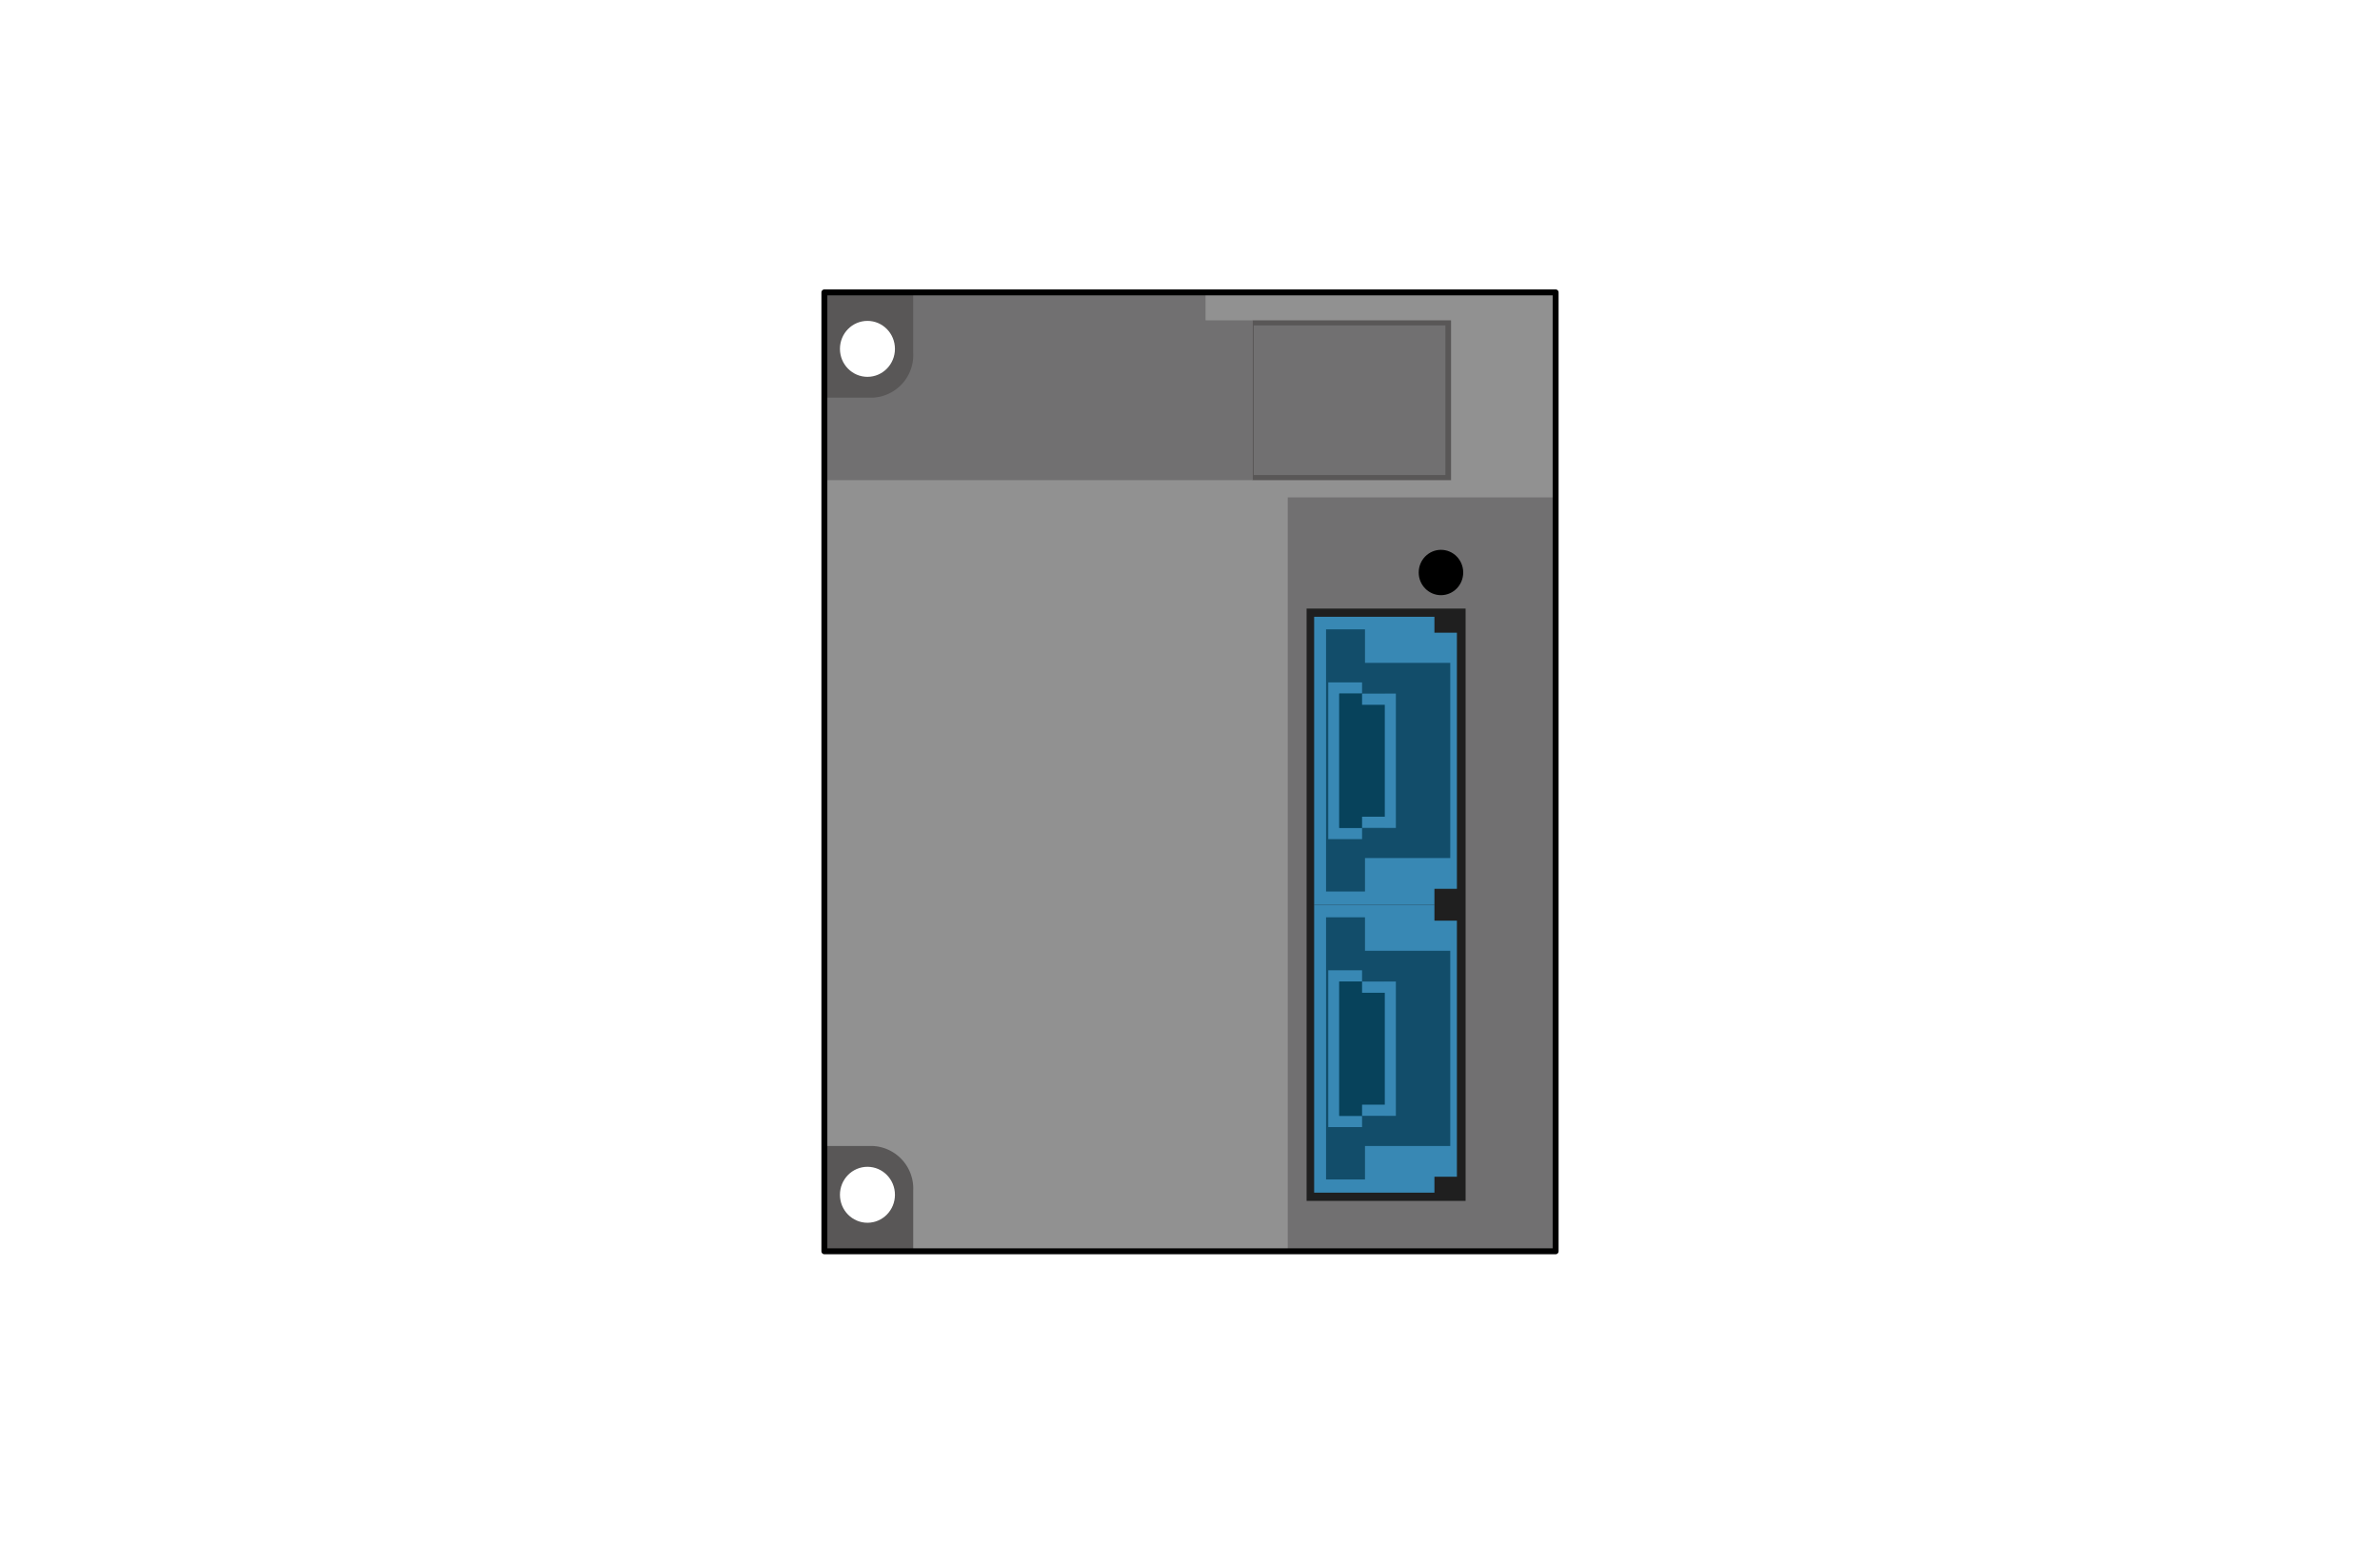 <svg xmlns="http://www.w3.org/2000/svg" width="74" height="48" viewBox="0 0 74 48"><title>cc-link_lt_psadp</title><rect width="74" height="48" fill="#fff"/><rect x="25.632" y="9.092" width="22.736" height="29.817" fill="#919191"/><rect x="40.039" y="15.467" width="8.33" height="23.442" fill="#717071"/><polygon points="37.484 9.96 37.484 9.092 25.632 9.092 25.632 14.931 38.944 14.931 38.944 9.96 37.484 9.96" fill="#717071"/><path d="M28.394,10.972V9.092H25.632v3.273h1.514A1.325,1.325,0,0,0,28.394,10.972Z" fill="#595757"/><ellipse cx="26.971" cy="10.848" rx="0.855" ry="0.87" fill="#fff"/><path d="M28.394,37.027v1.881H25.632V35.635h1.514A1.325,1.325,0,0,1,28.394,37.027Z" fill="#595757"/><ellipse cx="26.971" cy="37.152" rx="0.855" ry="0.87" fill="#fff"/><rect x="38.944" y="9.96" width="6.173" height="4.971" fill="#595757"/><rect x="38.982" y="10.119" width="5.959" height="4.652" fill="#717071"/><ellipse cx="44.803" cy="17.802" rx="0.692" ry="0.705"/><rect x="40.625" y="18.924" width="4.944" height="18.418" fill="#1f1f1f"/><polygon points="44.6 27.638 45.299 27.638 45.299 19.674 44.6 19.674 44.6 19.179 40.86 19.179 40.86 28.133 44.6 28.133 44.6 27.638" fill="#3888b4"/><polygon points="45.092 20.612 42.441 20.612 42.441 19.57 41.23 19.57 41.23 27.722 42.441 27.722 42.441 26.681 45.092 26.681 45.092 20.612" fill="#124d6a"/><polygon points="42.35 21.567 41.641 21.567 41.641 25.745 42.35 25.745 42.35 26.093 41.641 26.093 41.299 26.093 41.299 25.745 41.299 21.567 41.299 21.219 41.641 21.219 42.35 21.219 42.35 21.567" fill="#3888b4"/><rect x="41.641" y="21.567" width="1.417" height="4.177" fill="#07425b"/><polygon points="42.35 25.396 43.058 25.396 43.058 21.916 42.35 21.916 42.35 21.567 43.058 21.567 43.401 21.567 43.401 21.916 43.401 25.396 43.401 25.745 43.058 25.745 42.35 25.745 42.35 25.396" fill="#3888b4"/><polygon points="44.6 36.591 45.299 36.591 45.299 28.628 44.6 28.628 44.6 28.133 40.86 28.133 40.86 37.086 44.6 37.086 44.6 36.591" fill="#3888b4"/><polygon points="45.092 29.565 42.441 29.565 42.441 28.524 41.23 28.524 41.23 36.676 42.441 36.676 42.441 35.635 45.092 35.635 45.092 29.565" fill="#124d6a"/><polygon points="42.35 30.521 41.641 30.521 41.641 34.698 42.35 34.698 42.35 35.047 41.641 35.047 41.299 35.047 41.299 34.698 41.299 30.521 41.299 30.172 41.641 30.172 42.35 30.172 42.35 30.521" fill="#3888b4"/><rect x="41.641" y="30.521" width="1.417" height="4.177" fill="#07425b"/><polygon points="42.35 34.35 43.058 34.35 43.058 30.87 42.35 30.87 42.35 30.521 43.058 30.521 43.401 30.521 43.401 30.87 43.401 34.35 43.401 34.698 43.058 34.698 42.35 34.698 42.35 34.35" fill="#3888b4"/><rect x="25.632" y="9.092" width="22.736" height="29.817" fill="none" stroke="#000" stroke-linecap="round" stroke-linejoin="round" stroke-width="0.184"/></svg>
